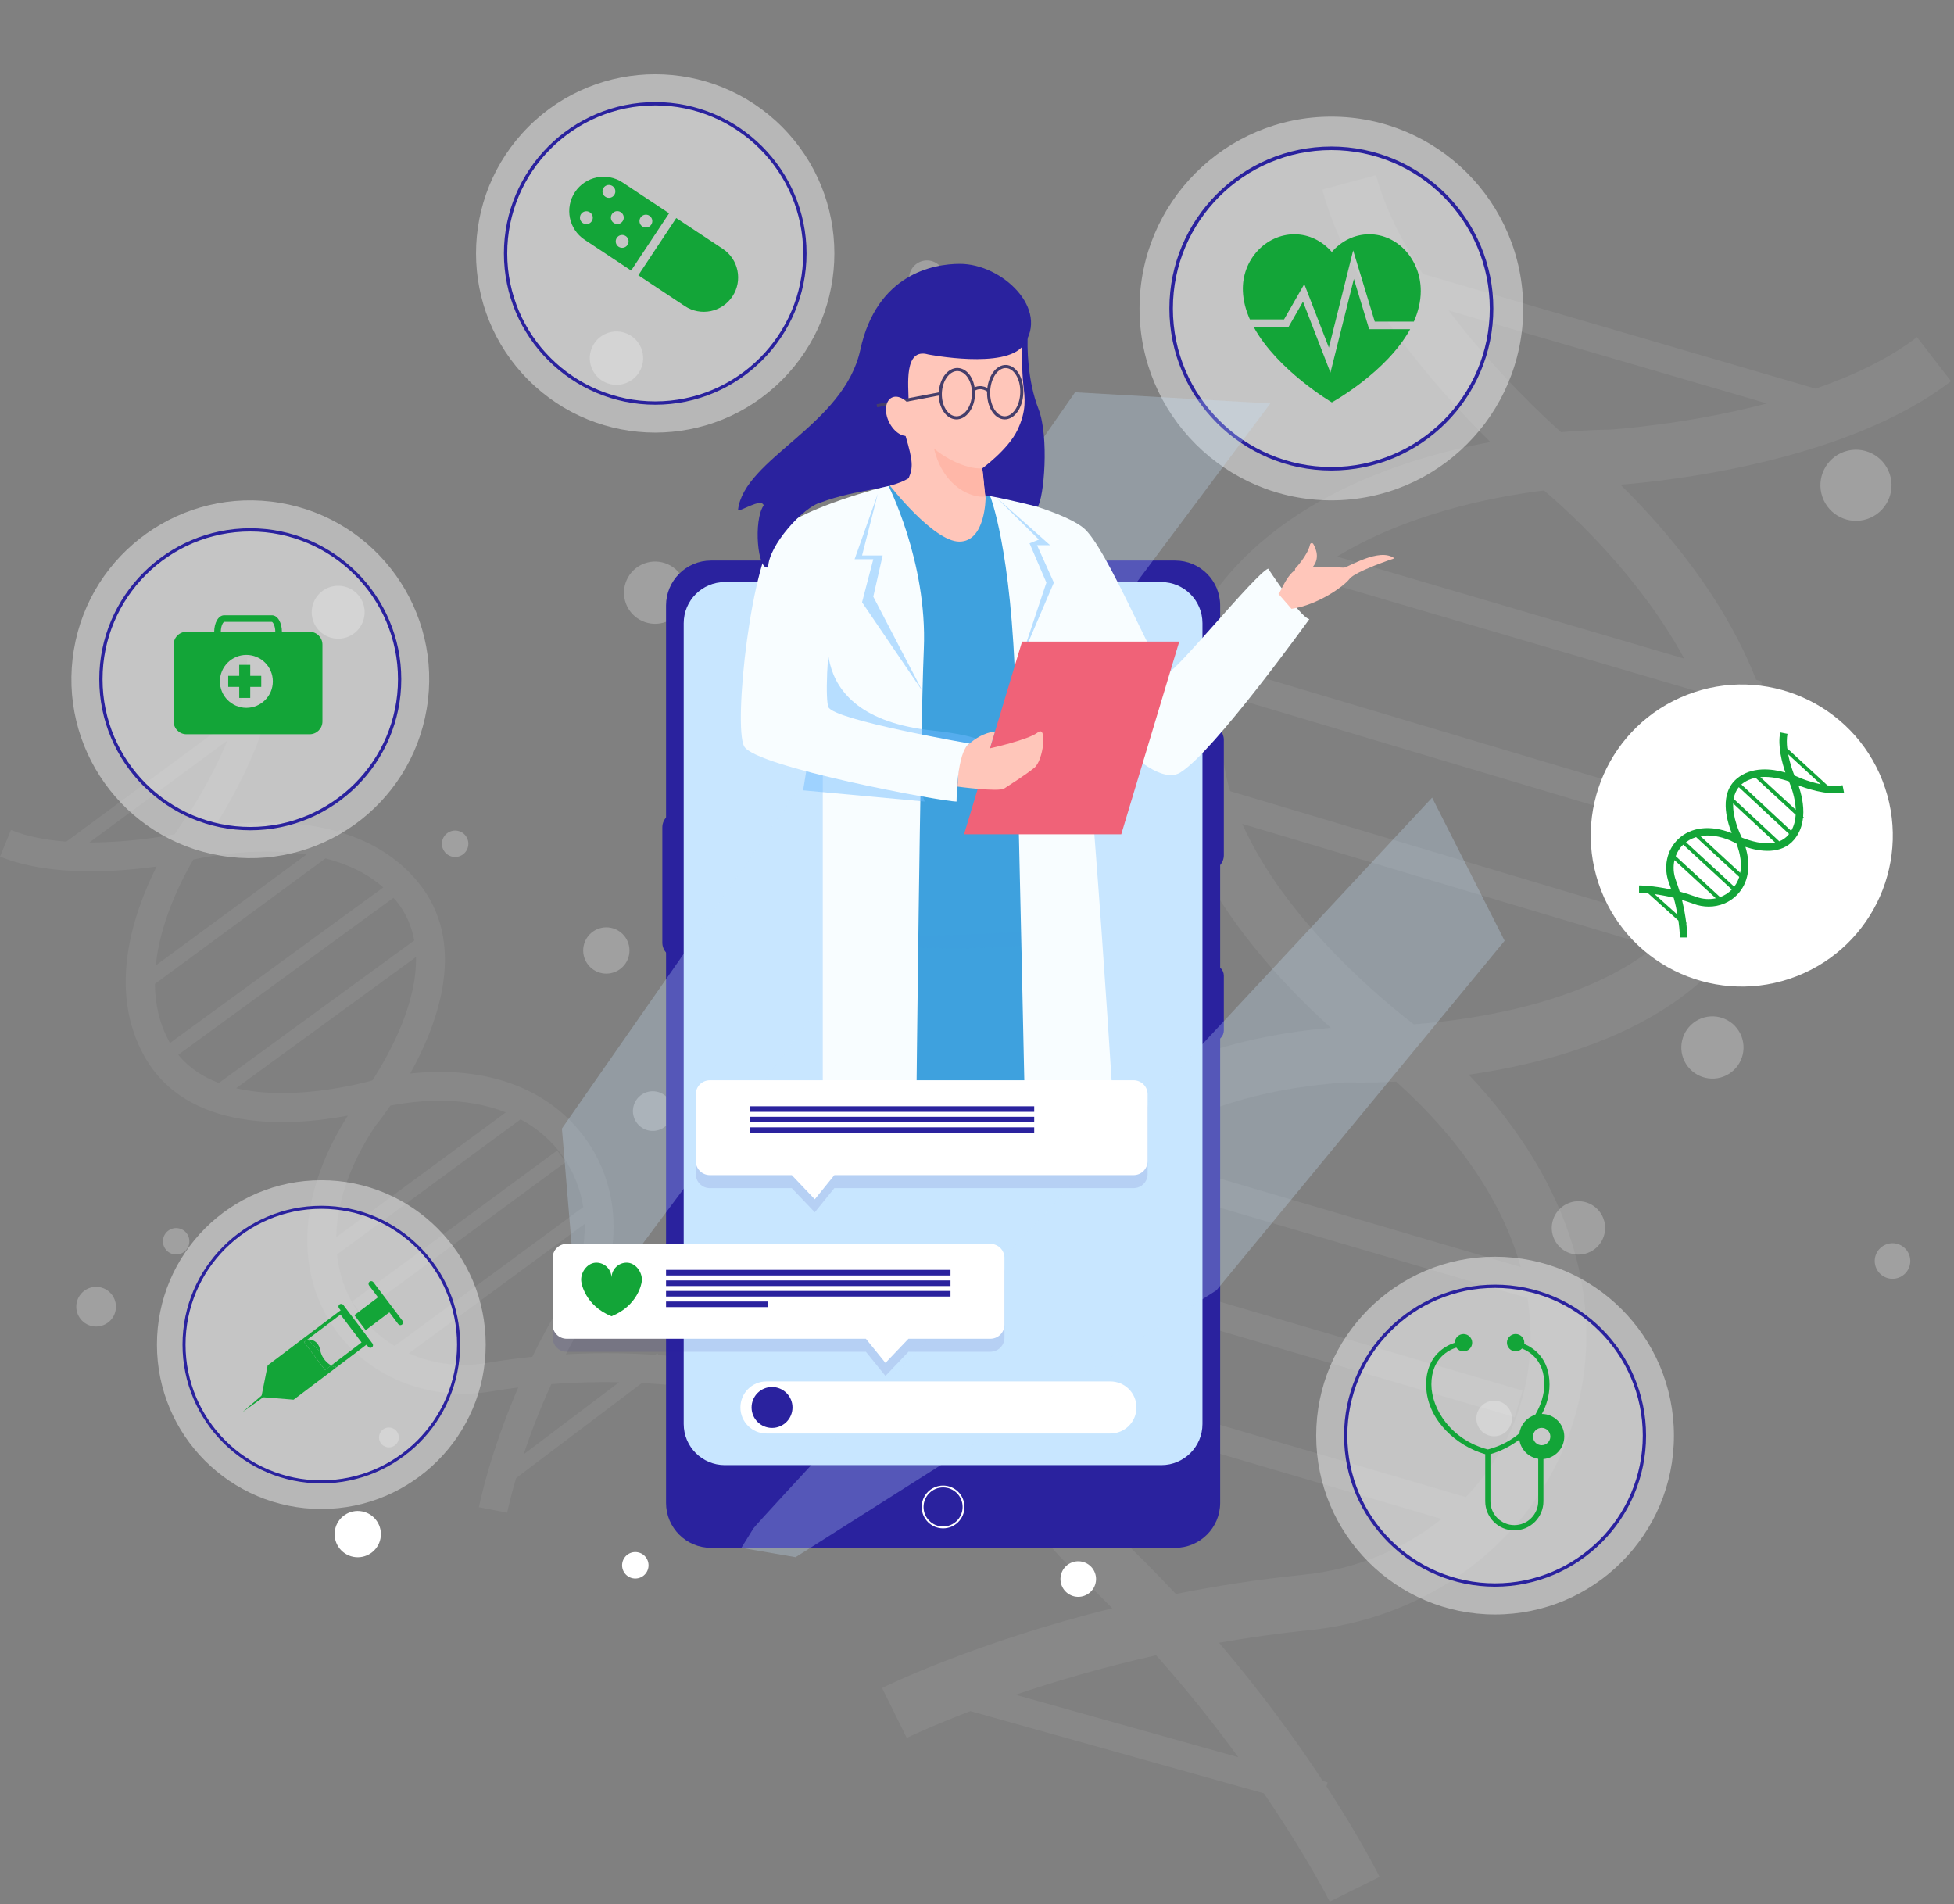 <svg width="511" height="498" viewBox="0 0 511 498" fill="none" xmlns="http://www.w3.org/2000/svg">
<rect x="0" y="0" width="511" height="498" fill="#808080" stroke="none"/>
<g opacity="0.25">
<path opacity="0.25" d="M510.22 99.687L501.32 88.157C493.87 93.897 484.49 98.267 474.81 101.637L372.12 71.637C366.74 63.357 362.21 54.537 359.86 45.797L345.79 49.567C352.91 76.117 375.99 101.987 389.74 115.587C362.48 120.717 325.04 133.997 309.81 168.397C291.68 209.397 326.16 249.007 348.04 268.787C303.21 272.607 270.86 293.447 259.06 326.397C248.64 355.507 257.34 388.767 281.22 411.127C284.57 414.267 287.76 417.427 290.86 420.587C255.29 429.417 232.02 440.757 230.67 441.427L237.13 454.487C237.29 454.407 243.35 451.467 253.77 447.477L330.52 468.987C341.84 485.587 347.63 497.077 347.74 497.307L360.79 490.837C360.38 489.997 355.78 480.827 346.9 467.167L347.2 466.087L345.94 465.737C339.22 455.507 330.18 442.977 318.81 429.597C326.31 428.287 334.13 427.157 342.26 426.337C352.68 425.277 362.54 422.397 371.44 417.987C390.34 408.637 404.9 392.437 411.27 372.407C420.9 342.097 410.99 309.437 384.1 281.047C413.78 276.777 454.3 263.907 463.45 225.767C467.3 209.707 465.25 194.307 460.2 180.317L460.82 178.227L459.26 177.767C450.77 156.077 435.28 138.047 423.78 126.757C434.96 125.877 482.52 121.037 510.22 99.687ZM341.97 150.867L444.67 181.047C448.92 191.127 451.5 201.967 450.69 213.167L322.87 175.017C322.97 174.777 323.04 174.537 323.15 174.297C327.43 164.617 334.13 156.997 341.97 150.867ZM323.82 459.527L265.6 443.207C275.73 439.757 288.17 436.067 302.34 432.877C310.65 442.207 317.79 451.257 323.82 459.527ZM340.81 411.817C329.05 413.007 317.89 414.767 307.5 416.837C302.43 411.407 296.99 405.927 291.18 400.487C280.89 390.847 274.11 378.787 271.11 366.107L376.99 397.227C367.01 405.187 354.52 410.437 340.81 411.817ZM397.4 367.977C394.57 376.887 389.7 384.857 383.33 391.507L269.68 358.107C268.73 349.107 269.68 339.977 272.78 331.317C276.12 321.977 281.61 313.817 288.89 306.967L399.46 339.467C400.96 349.107 400.34 358.717 397.4 367.977ZM397.69 331.337L295.61 301.337C309.78 290.967 329.02 284.587 352.01 283.047C353.55 283.097 358.34 283.187 365.1 282.857C381.97 297.997 393.01 314.627 397.69 331.337ZM369.73 267.887C361.52 261.577 336.13 240.667 324.87 215.457L432.68 247.647C414.8 261.917 387.49 266.467 369.73 267.887ZM438.86 241.877L321.7 206.897C319.29 198.777 318.61 190.357 320.61 181.947L449.57 220.447C449.44 221.077 449.43 221.707 449.28 222.347C447.43 230.077 443.74 236.517 438.86 241.877ZM349.67 145.547C367.5 134.677 388.96 130.117 403.76 128.257C411.2 134.567 428.95 151.017 440.44 172.227L349.67 145.547ZM408.24 113.017C404.4 109.597 390.91 97.147 378.83 81.197L462.07 105.507C440.61 111.137 421.04 112.347 420.98 112.347C420.2 112.357 415.42 112.377 408.24 113.017Z" fill="white"/>
<path opacity="0.25" d="M274.499 327.347L272.448 334.332L396.118 370.64L398.169 363.655L274.499 327.347Z" fill="white"/>
</g>
<path opacity="0.25" d="M261.16 135.347C262.01 137.077 261.31 139.167 259.58 140.017C257.85 140.867 255.76 140.167 254.91 138.437C254.06 136.707 254.76 134.617 256.49 133.767C258.21 132.907 260.3 133.617 261.16 135.347Z" fill="white"/>
<path opacity="0.25" d="M178.62 151.377C180.61 155.407 178.96 160.287 174.93 162.287C170.9 164.277 166.02 162.627 164.02 158.607C162.03 154.577 163.68 149.697 167.7 147.697C171.74 145.697 176.63 147.347 178.62 151.377Z" fill="white"/>
<path opacity="0.25" d="M455.12 270.317C457.11 274.347 455.46 279.227 451.44 281.227C447.41 283.217 442.53 281.567 440.53 277.537C438.54 273.507 440.19 268.627 444.22 266.627C448.24 264.637 453.12 266.287 455.12 270.317Z" fill="white"/>
<path opacity="0.25" d="M167.47 90.567C169.18 94.017 167.77 98.207 164.31 99.917C160.86 101.627 156.67 100.217 154.96 96.757C153.25 93.307 154.67 89.117 158.12 87.407C161.58 85.697 165.76 87.117 167.47 90.567Z" fill="white"/>
<path opacity="0.25" d="M394.91 368.887C396.05 371.187 395.11 373.977 392.8 375.117C390.5 376.257 387.71 375.317 386.57 373.007C385.43 370.707 386.37 367.917 388.68 366.777C390.98 365.637 393.77 366.577 394.91 368.887Z" fill="white"/>
<path opacity="0.25" d="M488.364 135.707C493.226 134.051 495.825 128.766 494.169 123.904C492.512 119.043 487.228 116.444 482.366 118.1C477.504 119.757 474.905 125.041 476.562 129.903C478.218 134.765 483.502 137.364 488.364 135.707Z" fill="white"/>
<path opacity="0.25" d="M246.58 70.697C247.72 72.997 246.78 75.787 244.47 76.927C242.17 78.067 239.38 77.127 238.24 74.817C237.1 72.517 238.04 69.727 240.35 68.587C242.65 67.447 245.44 68.387 246.58 70.697Z" fill="white"/>
<path d="M286.15 410.877C287.29 413.177 286.35 415.967 284.04 417.107C281.74 418.247 278.95 417.307 277.81 414.997C276.67 412.697 277.61 409.907 279.92 408.767C282.23 407.637 285.02 408.577 286.15 410.877Z" fill="white"/>
<path opacity="0.25" d="M268.43 315.227C269.28 316.957 268.58 319.047 266.85 319.897C265.12 320.747 263.03 320.047 262.18 318.317C261.33 316.587 262.03 314.497 263.76 313.647C265.49 312.797 267.58 313.507 268.43 315.227Z" fill="white"/>
<path opacity="0.25" d="M449.66 206.847C450.8 209.147 449.86 211.937 447.55 213.077C445.25 214.217 442.46 213.277 441.32 210.967C440.18 208.667 441.12 205.877 443.43 204.737C445.73 203.597 448.52 204.537 449.66 206.847Z" fill="white"/>
<path opacity="0.25" d="M419.04 318.017C420.75 321.467 419.34 325.657 415.88 327.367C412.43 329.077 408.24 327.667 406.53 324.207C404.82 320.757 406.24 316.567 409.69 314.857C413.14 313.147 417.33 314.557 419.04 318.017Z" fill="white"/>
<path opacity="0.25" d="M499.09 327.707C500.23 330.007 499.29 332.797 496.98 333.937C494.68 335.077 491.89 334.137 490.75 331.827C489.61 329.527 490.55 326.737 492.86 325.597C495.16 324.457 497.95 325.397 499.09 327.707Z" fill="white"/>
<g opacity="0.25">
<path opacity="0.25" d="M72.15 172.017L64.61 172.067C64.64 176.927 63.5 182.157 61.86 187.207L17.34 220.087C12.24 219.707 7.19 218.807 2.86 217.037L0 224.007C13.16 229.387 31.04 227.997 40.95 226.597C34.52 239.427 28.26 258.997 37.65 276.047C48.85 296.357 75.96 294.567 90.95 291.757C78.48 311.407 76.92 331.257 86.79 346.437C95.51 359.847 111.93 366.687 128.61 363.857C130.95 363.457 133.25 363.137 135.52 362.847C128.01 380.257 125.39 393.387 125.24 394.157L132.64 395.587C132.66 395.497 133.34 392.077 134.97 386.537L167.87 361.677C178.25 362.217 184.79 363.437 184.92 363.457L186.35 356.057C185.88 355.967 180.66 354.977 172.25 354.357L171.9 353.897L171.36 354.307C165.04 353.867 157.05 353.667 147.98 354.157C149.79 350.657 151.77 347.087 153.98 343.477C156.81 338.857 158.71 333.897 159.69 328.847C161.76 318.137 159.65 307.067 153.4 298.177C143.94 284.717 127.39 278.567 107.28 280.737C114.82 267.177 122.22 246.467 109.38 230.757C103.98 224.147 96.99 220.157 89.66 217.857L88.99 216.947L88.31 217.447C76.72 214.147 64.45 214.877 56.2 216.067C59.36 211.197 72.26 190.107 72.15 172.017ZM40.51 257.307L85.11 224.487C90.59 225.897 95.86 228.227 100.22 232.077L44.47 272.737C44.4 272.617 44.32 272.517 44.26 272.397C41.62 267.597 40.58 262.457 40.51 257.307ZM161.89 361.477L136.93 380.327C138.69 375.077 141.06 368.797 144.19 361.967C150.63 361.477 156.59 361.367 161.89 361.477ZM147.57 339.537C144.38 344.747 141.6 349.897 139.2 354.817C135.38 355.207 131.42 355.727 127.36 356.417C120.17 357.637 113.08 356.647 106.92 353.907L152.9 320.067C153.05 326.677 151.3 333.457 147.57 339.537ZM147.25 302.507C150.03 306.467 151.79 310.967 152.53 315.667L103.18 351.987C99.18 349.557 95.72 346.307 93.12 342.317C90.32 338.017 88.69 333.197 88.14 328.057L136.15 292.717C140.6 295.127 144.36 298.397 147.25 302.507ZM132.26 290.907L87.93 323.527C88.1 314.447 91.5 304.527 98.07 294.577C98.57 293.957 100.11 292.017 102.09 289.127C113.61 286.937 123.92 287.597 132.26 290.907ZM97.38 282.537C92.21 283.947 75.65 287.837 61.75 284.577L108.78 250.277C109.04 262.117 102.36 274.787 97.38 282.537ZM108.33 245.937L57.23 283.207C53.13 281.657 49.45 279.297 46.62 275.837L102.87 234.807C103.09 235.057 103.34 235.257 103.56 235.517C106.16 238.707 107.65 242.247 108.33 245.937ZM40.73 252.467C41.84 241.717 46.69 231.457 50.56 224.787C55.49 223.707 67.82 221.547 80.15 223.457L40.73 252.467ZM45.69 218.167C43.08 218.677 33.73 220.327 23.38 220.307L59.47 193.657C55.07 204.257 49.43 212.687 49.41 212.717C49.16 213.037 47.68 215.007 45.69 218.167Z" fill="white"/>
<path opacity="0.25" d="M145.711 300.855L92.013 340.389L94.248 343.425L147.946 303.891L145.711 300.855Z" fill="white"/>
</g>
<path d="M94.7 395.247C97.98 395.877 100.13 399.057 99.5 402.337C98.87 405.617 95.69 407.767 92.41 407.137C89.13 406.507 86.98 403.327 87.61 400.047C88.24 396.757 91.42 394.607 94.7 395.247Z" fill="white"/>
<path opacity="0.25" d="M159.71 242.617C162.99 243.247 165.14 246.427 164.51 249.707C163.88 252.987 160.7 255.137 157.42 254.507C154.14 253.877 151.99 250.697 152.62 247.417C153.25 244.127 156.43 241.987 159.71 242.617Z" fill="white"/>
<path opacity="0.25" d="M26.12 336.617C28.93 337.157 30.77 339.887 30.23 342.697C29.69 345.507 26.96 347.347 24.15 346.807C21.34 346.267 19.5 343.537 20.04 340.727C20.59 337.917 23.31 336.077 26.12 336.617Z" fill="white"/>
<path opacity="0.25" d="M190.93 322.657C192.81 323.017 194.03 324.837 193.67 326.707C193.31 328.587 191.49 329.807 189.62 329.447C187.74 329.087 186.52 327.267 186.88 325.397C187.24 323.527 189.05 322.297 190.93 322.657Z" fill="white"/>
<path opacity="0.25" d="M95.335 160.666C95.642 156.856 92.803 153.519 88.993 153.212C85.183 152.904 81.846 155.743 81.539 159.553C81.231 163.363 84.071 166.7 87.88 167.007C91.69 167.315 95.027 164.475 95.335 160.666Z" fill="white"/>
<path opacity="0.25" d="M46.72 321.217C48.6 321.577 49.82 323.397 49.46 325.267C49.1 327.147 47.28 328.367 45.41 328.007C43.53 327.647 42.31 325.827 42.67 323.957C43.03 322.077 44.85 320.857 46.72 321.217Z" fill="white"/>
<path d="M166.8 405.947C168.68 406.307 169.9 408.127 169.54 409.997C169.18 411.877 167.36 413.097 165.49 412.737C163.61 412.377 162.39 410.557 162.75 408.687C163.11 406.817 164.92 405.587 166.8 405.947Z" fill="white"/>
<path opacity="0.25" d="M102.2 373.357C103.61 373.627 104.53 374.987 104.26 376.397C103.99 377.807 102.63 378.727 101.22 378.457C99.81 378.187 98.89 376.827 99.16 375.417C99.43 373.997 100.79 373.077 102.2 373.357Z" fill="white"/>
<path opacity="0.25" d="M119.68 217.257C121.56 217.617 122.78 219.437 122.42 221.307C122.06 223.187 120.24 224.407 118.37 224.047C116.49 223.687 115.27 221.867 115.63 219.997C115.99 218.127 117.8 216.897 119.68 217.257Z" fill="white"/>
<path opacity="0.25" d="M171.69 285.467C174.5 286.007 176.35 288.737 175.8 291.547C175.26 294.357 172.53 296.197 169.72 295.657C166.91 295.117 165.07 292.387 165.61 289.577C166.15 286.757 168.88 284.917 171.69 285.467Z" fill="white"/>
<path opacity="0.25" d="M213.49 242.447C215.37 242.807 216.59 244.627 216.23 246.497C215.87 248.377 214.05 249.597 212.18 249.237C210.3 248.877 209.08 247.057 209.44 245.187C209.8 243.307 211.61 242.077 213.49 242.447Z" fill="white"/>
<path opacity="0.2" d="M171.35 105.397C192.961 105.397 210.48 87.878 210.48 66.267C210.48 44.656 192.961 27.137 171.35 27.137C149.739 27.137 132.22 44.656 132.22 66.267C132.22 87.878 149.739 105.397 171.35 105.397Z" fill="white"/>
<path opacity="0.43" d="M204.48 99.404C222.78 81.104 222.78 51.435 204.48 33.135C186.18 14.835 156.51 14.835 138.21 33.135C119.911 51.435 119.911 81.104 138.21 99.404C156.51 117.704 186.18 117.704 204.48 99.404Z" fill="white"/>
<path d="M171.35 105.837C149.53 105.837 131.78 88.087 131.78 66.267C131.78 44.447 149.53 26.697 171.35 26.697C193.17 26.697 210.92 44.447 210.92 66.267C210.92 88.087 193.17 105.837 171.35 105.837ZM171.35 27.567C150.01 27.567 132.65 44.927 132.65 66.267C132.65 87.607 150.01 104.967 171.35 104.967C192.69 104.967 210.05 87.607 210.05 66.267C210.05 44.927 192.69 27.567 171.35 27.567Z" fill="#2A229E"/>
<path opacity="0.2" d="M348.17 122.577C371.311 122.577 390.07 103.818 390.07 80.677C390.07 57.537 371.311 38.777 348.17 38.777C325.029 38.777 306.27 57.537 306.27 80.677C306.27 103.818 325.029 122.577 348.17 122.577Z" fill="white"/>
<path opacity="0.43" d="M348.17 130.847C375.878 130.847 398.34 108.385 398.34 80.677C398.34 52.969 375.878 30.507 348.17 30.507C320.462 30.507 298 52.969 298 80.677C298 108.385 320.462 130.847 348.17 130.847Z" fill="white"/>
<path d="M348.17 123.037C324.81 123.037 305.81 104.037 305.81 80.677C305.81 57.317 324.81 38.317 348.17 38.317C371.53 38.317 390.53 57.317 390.53 80.677C390.53 104.037 371.53 123.037 348.17 123.037ZM348.17 39.247C325.32 39.247 306.73 57.837 306.73 80.687C306.73 103.537 325.32 122.127 348.17 122.127C371.02 122.127 389.6 103.537 389.6 80.687C389.6 57.837 371.02 39.247 348.17 39.247Z" fill="#2A229E"/>
<path d="M179.09 80.047C183.22 82.787 188.8 81.657 191.54 77.517C194.28 73.387 193.15 67.807 189.01 65.067L176.85 57.017L166.93 71.987L179.09 80.047Z" fill="#13A538"/>
<path d="M174.98 55.777L162.81 47.717C158.68 44.977 153.1 46.107 150.36 50.247C147.62 54.377 148.75 59.957 152.89 62.697L165.05 70.757L174.98 55.777ZM157.84 49.127C158.35 48.347 159.4 48.137 160.17 48.657C160.95 49.167 161.16 50.217 160.64 50.987C160.13 51.767 159.08 51.977 158.31 51.457C157.54 50.947 157.32 49.907 157.84 49.127ZM167.51 56.887C168.02 56.117 169.07 55.897 169.84 56.417C170.61 56.927 170.83 57.977 170.31 58.747C169.8 59.527 168.75 59.737 167.98 59.217C167.21 58.707 167 57.657 167.51 56.887ZM160.04 55.967C160.55 55.187 161.6 54.977 162.37 55.497C163.14 56.007 163.36 57.057 162.84 57.827C162.33 58.607 161.28 58.817 160.51 58.297C159.73 57.787 159.52 56.747 160.04 55.967ZM151.94 55.997C152.45 55.217 153.5 55.007 154.27 55.527C155.05 56.037 155.26 57.087 154.74 57.857C154.23 58.637 153.18 58.847 152.41 58.327C151.64 57.817 151.43 56.767 151.94 55.997ZM161.3 62.197C161.81 61.427 162.86 61.207 163.63 61.727C164.41 62.237 164.62 63.287 164.1 64.057C163.59 64.827 162.54 65.047 161.77 64.527C161 64.017 160.79 62.967 161.3 62.197Z" fill="#13A538"/>
<path opacity="0.2" d="M84.03 387.527C103.857 387.527 119.93 371.454 119.93 351.627C119.93 331.8 103.857 315.727 84.03 315.727C64.203 315.727 48.13 331.8 48.13 351.627C48.13 371.454 64.203 387.527 84.03 387.527Z" fill="white"/>
<path opacity="0.43" d="M84.03 394.617C107.773 394.617 127.02 375.37 127.02 351.627C127.02 327.884 107.773 308.637 84.03 308.637C60.287 308.637 41.04 327.884 41.04 351.627C41.04 375.37 60.287 394.617 84.03 394.617Z" fill="white"/>
<path d="M84.03 387.927C64.01 387.927 47.73 371.647 47.73 351.627C47.73 331.617 64.01 315.327 84.03 315.327C104.04 315.327 120.33 331.607 120.33 351.627C120.33 371.637 104.04 387.927 84.03 387.927ZM84.03 316.117C64.45 316.117 48.52 332.047 48.52 351.627C48.52 371.207 64.45 387.127 84.03 387.127C103.61 387.127 119.53 371.197 119.53 351.627C119.53 332.047 103.61 316.117 84.03 316.117Z" fill="#2A229E"/>
<path d="M63.39 369.317L69.24 364.237L69.67 364.797L63.39 369.317Z" fill="#13A538"/>
<path d="M86.59 357.087L85.01 358.277L79.5 350.977L80.41 350.287L89.04 343.767L94.55 351.067L87.08 356.717L87.98 357.577L96.42 351.207L89.64 342.227L70 357.057L68.34 365.357L76.78 366.037L87.88 357.657C87.54 357.567 87.08 357.387 86.59 357.087Z" fill="#13A538"/>
<path d="M83.86 353.607L80.42 350.287L79.51 350.977L85.02 358.277L86.6 357.087C85.54 356.457 84.35 355.327 83.86 353.607Z" fill="#13A538"/>
<path d="M86.59 357.087C87.08 357.387 87.54 357.567 87.88 357.657L87.98 357.587L87.08 356.727L86.59 357.087Z" fill="#13A538"/>
<path d="M83.73 353.077C83.16 349.987 80.42 350.297 80.42 350.297L83.86 353.617C83.81 353.437 83.76 353.257 83.73 353.077Z" fill="#13A538"/>
<path d="M96.28 352.197L88.65 342.097C88.42 341.787 88.48 341.347 88.79 341.117C89.1 340.887 89.54 340.947 89.78 341.257L97.41 351.357C97.64 351.667 97.58 352.107 97.27 352.347C96.95 352.567 96.51 352.507 96.28 352.197Z" fill="#13A538"/>
<path d="M104.14 346.257L96.51 336.157C96.28 335.847 96.34 335.407 96.65 335.167C96.96 334.937 97.4 334.997 97.64 335.307L105.27 345.407C105.5 345.717 105.44 346.157 105.13 346.397C104.81 346.637 104.37 346.567 104.14 346.257Z" fill="#13A538"/>
<path d="M102.369 342.77L99.404 338.843L92.668 343.929L95.633 347.856L102.369 342.77Z" fill="#13A538"/>
<path opacity="0.2" d="M103.372 186.989C108.539 166.044 95.748 144.877 74.803 139.71C53.859 134.544 32.692 147.334 27.525 168.279C22.359 189.223 35.149 210.39 56.094 215.557C77.038 220.724 98.205 207.933 103.372 186.989Z" fill="white"/>
<path opacity="0.43" d="M111.595 185.361C115.863 159.879 98.666 135.762 73.184 131.494C47.702 127.226 23.585 144.423 19.317 169.905C15.049 195.387 32.246 219.504 57.728 223.772C83.21 228.04 107.327 210.843 111.595 185.361Z" fill="white"/>
<path d="M65.45 217.127C43.67 217.127 25.96 199.407 25.96 177.637C25.96 155.867 43.68 138.147 65.45 138.147C87.23 138.147 104.94 155.867 104.94 177.637C104.94 199.407 87.23 217.127 65.45 217.127ZM65.45 138.997C44.15 138.997 26.82 156.327 26.82 177.627C26.82 198.927 44.15 216.257 65.45 216.257C86.75 216.257 104.08 198.927 104.08 177.627C104.08 156.327 86.75 138.997 65.45 138.997Z" fill="#2A229E"/>
<path d="M68.32 176.747H65.44V173.867H62.56V176.747H59.68V179.627H62.56V182.517H65.44V179.627H68.32V176.747Z" fill="#13A538"/>
<path d="M80.98 165.217H48.75C46.91 165.217 45.41 166.717 45.41 168.557V188.677C45.41 190.517 46.91 192.017 48.75 192.017H80.98C82.82 192.017 84.32 190.517 84.32 188.677V168.557C84.32 166.717 82.82 165.217 80.98 165.217ZM64.43 185.107C60.61 185.107 57.51 182.007 57.51 178.187C57.51 174.367 60.61 171.267 64.43 171.267C68.25 171.267 71.35 174.367 71.35 178.187C71.35 182.007 68.25 185.107 64.43 185.107Z" fill="#13A538"/>
<path d="M73.73 166.947H72V165.307C72 163.577 71.32 162.627 71.1 162.627H58.64C58.41 162.627 57.74 163.577 57.74 165.307V166.947H56.01V165.307C56.01 162.797 57.14 160.897 58.64 160.897H71.1C72.6 160.897 73.73 162.797 73.73 165.307V166.947Z" fill="#13A538"/>
<path d="M341.09 74.287L347.52 90.897L353.87 65.487L359.52 84.097H369.75C370.87 81.557 371.55 78.867 371.55 76.077C371.55 67.897 365.52 61.267 358.08 61.267C354.22 61.267 350.75 63.047 348.29 65.907C345.83 63.057 342.36 61.267 338.5 61.267C331.06 61.267 324.73 67.907 325.03 76.077C325.12 78.647 325.8 81.147 326.86 83.527H335.8L341.09 74.287Z" fill="#13A538"/>
<path d="M354.06 72.937L347.93 97.447L340.75 78.887L336.96 85.517H327.86C334.06 96.857 348.3 105.227 348.3 105.227C348.3 105.227 362.6 97.377 368.78 86.087H358.05L354.06 72.937Z" fill="#13A538"/>
<path d="M469.803 255.308C490.132 247.409 500.207 224.525 492.308 204.197C484.409 183.868 461.525 173.793 441.197 181.692C420.868 189.591 410.793 212.475 418.692 232.803C426.591 253.132 449.475 263.207 469.803 255.308Z" fill="white"/>
<path d="M482.236 207.242L481.856 205.342C480.626 205.582 479.246 205.552 477.896 205.382L467.396 195.722C467.246 194.412 467.226 193.092 467.456 191.912L465.556 191.532C464.836 195.122 466.066 199.582 466.906 202.022C463.346 201.022 458.086 200.392 454.236 203.602C449.646 207.432 451.426 214.202 452.866 217.862C447.286 215.672 442.186 216.242 438.826 219.482C435.856 222.342 434.936 226.832 436.466 230.922C436.686 231.492 436.876 232.062 437.056 232.622C432.286 231.572 428.836 231.552 428.636 231.552V233.492C428.656 233.492 429.556 233.502 431.036 233.642L438.936 240.752C439.306 243.402 439.316 245.122 439.316 245.152H441.256C441.256 245.032 441.246 243.662 440.996 241.502L441.096 241.392L440.966 241.272C440.766 239.652 440.426 237.622 439.866 235.352C440.836 235.642 441.846 235.962 442.866 236.352C444.176 236.842 445.526 237.082 446.846 237.082C449.656 237.082 452.356 236.012 454.296 233.992C457.236 230.942 457.986 226.452 456.456 221.472C460.256 222.712 465.856 223.572 469.206 219.562C470.616 217.872 471.286 215.912 471.506 213.942L471.706 213.732L471.546 213.582C471.816 210.492 471.026 207.422 470.326 205.392C471.696 205.922 477.666 208.152 482.236 207.242ZM459.106 203.402L469.596 213.082C469.506 214.542 469.176 215.982 468.416 217.272L455.396 205.152C455.426 205.132 455.446 205.102 455.476 205.082C456.556 204.192 457.806 203.672 459.106 203.402ZM438.686 239.212L432.696 233.822C434.106 234.012 435.816 234.302 437.696 234.762C438.136 236.362 438.456 237.872 438.686 239.212ZM443.536 234.522C442.056 233.972 440.626 233.522 439.256 233.152C438.966 232.202 438.646 231.232 438.276 230.232C437.616 228.472 437.516 226.632 437.906 224.932L448.716 234.912C447.056 235.272 445.256 235.162 443.536 234.522ZM452.896 232.622C452.026 233.522 450.976 234.182 449.826 234.602L438.226 223.892C438.646 222.762 439.296 221.722 440.186 220.872C441.136 219.952 442.276 219.302 443.556 218.912L454.846 229.332C454.436 230.582 453.796 231.692 452.896 232.622ZM455.096 228.262L444.676 218.642C446.986 218.242 449.656 218.612 452.496 219.792C452.676 219.892 453.246 220.182 454.076 220.542C455.186 223.352 455.526 225.992 455.096 228.262ZM455.506 219.032C454.896 217.792 453.096 213.792 453.246 210.112L464.226 220.332C461.246 220.982 457.716 219.912 455.506 219.032ZM465.306 220.012L453.376 208.902C453.566 207.792 453.986 206.742 454.726 205.852L467.856 218.082C467.806 218.152 467.766 218.222 467.706 218.292C467.026 219.112 466.206 219.662 465.306 220.012ZM460.346 203.222C463.116 202.972 465.956 203.702 467.836 204.352C468.356 205.542 469.496 208.562 469.616 211.772L460.346 203.222ZM469.266 202.802C469.006 202.162 468.136 199.882 467.636 197.262L476.146 205.092C473.246 204.492 470.836 203.482 470.836 203.482C470.736 203.432 470.166 203.152 469.266 202.802Z" fill="#13A538"/>
<path d="M440.658 220L440 220.713L453.175 232.871L453.833 232.158L440.658 220Z" fill="#13A538"/>
<path opacity="0.2" d="M422.777 398.103C435.314 380.548 431.247 356.152 413.691 343.614C396.136 331.077 371.74 335.144 359.203 352.7C346.665 370.255 350.733 394.651 368.288 407.188C385.843 419.726 410.239 415.659 422.777 398.103Z" fill="white"/>
<path opacity="0.43" d="M390.98 422.207C416.816 422.207 437.76 401.263 437.76 375.427C437.76 349.591 416.816 328.647 390.98 328.647C365.144 328.647 344.2 349.591 344.2 375.427C344.2 401.263 365.144 422.207 390.98 422.207Z" fill="white"/>
<path d="M390.98 414.927C369.2 414.927 351.49 397.207 351.49 375.437C351.49 353.667 369.21 335.947 390.98 335.947C412.76 335.947 430.47 353.667 430.47 375.437C430.47 397.207 412.75 414.927 390.98 414.927ZM390.98 336.797C369.68 336.797 352.35 354.127 352.35 375.427C352.35 396.727 369.68 414.057 390.98 414.057C412.28 414.057 429.61 396.727 429.61 375.427C429.61 354.127 412.28 336.797 390.98 336.797Z" fill="#2A229E"/>
<path d="M409.08 375.667C409.08 372.417 406.46 369.787 403.22 369.767C404.37 367.637 405.22 365.057 405.22 362.037C405.22 355.207 401.02 352.467 398.6 351.447C398.61 351.337 398.63 351.237 398.63 351.127C398.63 349.877 397.61 348.857 396.36 348.857C395.11 348.857 394.09 349.877 394.09 351.127C394.09 352.377 395.11 353.397 396.36 353.397C397.02 353.397 397.61 353.107 398.03 352.657C400.11 353.487 403.86 355.827 403.86 362.027C403.86 364.577 403.04 367.387 401.47 370.007C399.3 370.667 397.66 372.537 397.34 374.837C395.13 376.707 392.37 378.197 389.1 379.047C379.51 376.567 374.33 368.457 374.33 362.037C374.33 355.047 379.11 352.947 380.86 352.417C381.27 353.017 381.95 353.407 382.73 353.407C383.98 353.407 385 352.387 385 351.137C385 349.887 383.98 348.867 382.73 348.867C381.48 348.867 380.46 349.877 380.46 351.137C378.39 351.797 372.96 354.277 372.96 362.047C372.96 367.557 375.78 371.647 378.15 374.107C380.95 377.007 384.66 379.237 388.41 380.287V392.597C388.41 396.797 391.82 400.207 396.02 400.207C400.22 400.207 403.63 396.797 403.63 392.597V381.557C406.67 381.317 409.08 378.767 409.08 375.667ZM396.02 398.837C392.58 398.837 389.77 396.037 389.77 392.587V380.277C392.41 379.537 395.03 378.207 397.33 376.477C397.69 379.057 399.7 381.097 402.27 381.497V392.597C402.26 396.037 399.46 398.837 396.02 398.837ZM403.17 377.937C401.92 377.937 400.9 376.917 400.9 375.667C400.9 374.417 401.92 373.397 403.17 373.397C404.42 373.397 405.44 374.417 405.44 375.667C405.44 376.917 404.43 377.937 403.17 377.937Z" fill="#13A538"/>
<path d="M307.32 404.777H185.94C179.45 404.777 174.18 399.517 174.18 393.017V158.347C174.18 151.857 179.44 146.587 185.94 146.587H307.33C313.82 146.587 319.09 151.847 319.09 158.347V393.027C319.08 399.517 313.82 404.777 307.32 404.777Z" fill="#2A229E"/>
<path d="M316.16 227.547V189.617C318.31 189.617 320.05 191.357 320.05 193.507V223.657C320.05 225.807 318.31 227.547 316.16 227.547Z" fill="#2A229E"/>
<path d="M177.1 212.477V250.407C174.95 250.407 173.21 248.667 173.21 246.517V216.367C173.21 214.217 174.95 212.477 177.1 212.477Z" fill="#2A229E"/>
<path d="M317.23 272.287H316.16V252.347H317.23C318.79 252.347 320.05 253.607 320.05 255.167V269.467C320.05 271.017 318.79 272.287 317.23 272.287Z" fill="#2A229E"/>
<path d="M303.7 383.147H189.56C183.62 383.147 178.8 378.327 178.8 372.387V162.977C178.8 157.037 183.62 152.217 189.56 152.217H303.7C309.64 152.217 314.46 157.037 314.46 162.977V372.387C314.46 378.327 309.64 383.147 303.7 383.147Z" fill="#C8E6FF"/>
<path opacity="0.27" d="M146.95 295.137L281.15 102.587L332.21 105.507L151.33 347.647L146.95 295.137Z" fill="#C8E6FF"/>
<path opacity="0.27" d="M197.04 399.677C199.47 396.277 374.52 208.587 374.52 208.587L393.48 246.027L318.11 337.437L208.05 407.227L193.88 404.777" fill="#C8E6FF"/>
<path d="M251.98 394.087C251.98 397.037 249.59 399.437 246.63 399.437C243.68 399.437 241.28 397.047 241.28 394.087C241.28 391.137 243.67 388.737 246.63 388.737C249.59 388.737 251.98 391.127 251.98 394.087Z" stroke="white" stroke-width="0.486" stroke-miterlimit="10"/>
<path opacity="0.11" d="M259.01 328.687H148.19C146.17 328.687 144.52 330.327 144.52 332.357V349.827C144.52 351.847 146.16 353.497 148.19 353.497H226.44L231.56 359.817L237.58 353.497H259.01C261.03 353.497 262.68 351.857 262.68 349.827V332.357C262.68 330.327 261.04 328.687 259.01 328.687Z" fill="#2A229E"/>
<path d="M259.01 325.287H148.19C146.17 325.287 144.52 326.927 144.52 328.957V346.427C144.52 348.447 146.16 350.097 148.19 350.097H226.44L231.56 356.417L237.58 350.097H259.01C261.03 350.097 262.68 348.457 262.68 346.427V328.957C262.68 326.927 261.04 325.287 259.01 325.287Z" fill="white"/>
<path d="M290.39 374.877H200.44C196.68 374.877 193.63 371.827 193.63 368.067C193.63 364.307 196.68 361.257 200.44 361.257H290.39C294.15 361.257 297.2 364.307 297.2 368.067C297.2 371.827 294.15 374.877 290.39 374.877Z" fill="white"/>
<path d="M207.25 368.067C207.25 371.017 204.86 373.417 201.9 373.417C198.95 373.417 196.55 371.027 196.55 368.067C196.55 365.117 198.94 362.717 201.9 362.717C204.85 362.727 207.25 365.117 207.25 368.067Z" fill="#2A229E"/>
<path d="M167.86 334.637C167.86 332.447 166.08 330.197 163.89 330.197C161.78 330.197 160.05 331.847 159.93 333.937H159.92H159.91C159.79 331.857 158.07 330.197 155.95 330.197C153.76 330.197 151.98 332.437 151.98 334.637C151.98 334.897 152.01 335.157 152.06 335.407C152.06 335.407 152.92 341.407 159.92 344.217C166.92 341.417 167.78 335.407 167.78 335.407C167.83 335.157 167.86 334.897 167.86 334.637Z" fill="#13A538"/>
<path d="M248.57 332.087H174.18V333.547H248.57V332.087Z" fill="#2A229E"/>
<path d="M248.57 334.847H174.18V336.307H248.57V334.847Z" fill="#2A229E"/>
<path d="M248.57 337.597H174.18V339.057H248.57V337.597Z" fill="#2A229E"/>
<path d="M200.92 340.357H174.18V341.817H200.92V340.357Z" fill="#2A229E"/>
<path d="M243.721 299.026H270.461V297.566H243.721V299.026Z" fill="#2A229E"/>
<path d="M280.502 256.597L277.563 286.447H232.546L227.162 246.321L258.975 241.43C258.965 241.43 285.876 238.984 280.502 256.597Z" fill="#3EA1DE"/>
<path opacity="0.5" d="M285.876 244.359C286.43 246.231 228.621 252.682 219.322 241.913C203.964 224.13 281.961 231.155 285.876 244.359Z" fill="#3EA1DE"/>
<path d="M253.097 127.403C253.097 127.403 276.093 134.257 277.08 141.1C278.056 147.954 277.08 242.89 277.08 242.89C277.08 242.89 232.063 246.805 227.161 242.89C222.27 238.975 216.393 134.74 220.801 131.318C225.209 127.896 241.352 125.45 241.352 125.45L253.097 127.403Z" fill="#3EA1DE"/>
<path d="M232.053 126.427C232.053 126.427 242.57 146.736 241.594 169.733C240.617 192.73 239.631 289.628 239.631 289.628L215.165 283.761V148.699C215.165 148.699 219.07 135.333 232.053 126.427Z" fill="#F8FDFF"/>
<path opacity="0.47" d="M241.835 209.618L210.022 206.679L217.852 159.216C217.852 159.216 207.083 187.114 243.787 191.029C280.793 194.974 240.718 206.538 240.718 206.538" fill="#6FBCFF"/>
<path d="M258.803 129.325C258.803 129.325 264.6 143.304 265.577 181.478C266.553 219.651 268.022 289.628 268.022 289.628L291.019 287.675C291.019 287.675 282.696 151.144 277.322 140.869C271.937 130.583 258.803 129.325 258.803 129.325Z" fill="#F8FDFF"/>
<path d="M258.723 129.124C258.723 129.124 276.828 133.039 283.189 137.93C289.549 142.821 302.764 176.587 305.209 176.104C307.655 175.611 328.206 150.168 331.638 148.699C331.638 148.699 339.961 161.42 342.407 161.913C342.407 161.913 317.447 196.655 308.641 202.039C299.835 207.424 278.791 178.056 278.791 178.056L258.723 129.124Z" fill="#F8FDFF"/>
<path d="M338.663 148.749C338.663 148.749 341.984 145.257 342.588 142.409C342.678 141.986 343.232 141.896 343.453 142.268C344.339 143.808 345.315 146.606 342.648 148.94C338.733 152.362 338.663 148.749 338.663 148.749Z" fill="#FFC6BA"/>
<path d="M334.325 155.301C334.818 155.301 336.771 148.941 340.193 148.447C343.614 147.954 350.468 148.447 351.444 148.447C352.421 148.447 360.744 143.063 364.659 146.002C364.659 146.002 354.383 149.424 352.914 151.386C351.444 153.339 344.591 158.24 337.747 159.216" fill="#FFC6BA"/>
<path opacity="0.47" d="M229.587 129.073L225.44 145.267H230.824L228.379 156.036L241.251 180.753L225.44 157.505L228.379 146.243H223.488L229.587 129.073Z" fill="#6FBCFF"/>
<path opacity="0.47" d="M260.434 129.979L274.624 142.58H271.203L275.601 152.362L266.794 172.913L273.648 152.362L269.24 142.087L271.686 141.111L260.434 129.979Z" fill="#6FBCFF"/>
<path d="M308.39 167.781H267.287L252.111 218.182H293.223L308.39 167.781Z" fill="#F06278"/>
<path d="M250.892 197.389C250.892 197.389 254.365 192.025 260.212 191.28L258.883 195.699C258.883 195.699 268.998 193.474 271.444 191.512C273.889 189.559 272.913 198.849 270.467 200.811C268.022 202.764 264.107 205.219 262.637 206.196C261.168 207.172 250.399 205.702 250.399 205.702L250.892 197.389Z" fill="#FFC6BA"/>
<path d="M231.801 127.161C231.801 127.161 210.273 132.546 203.419 138.906C196.566 145.267 191.675 189.801 194.613 195.185C197.552 200.57 246.243 209.618 250.158 209.618C250.158 209.618 250.158 196.403 253.58 194.451C253.58 194.451 218.103 188.332 216.634 184.91C215.164 181.478 217.127 137.437 231.801 127.161Z" fill="#F8FDFF"/>
<path d="M271.564 106.9C268.722 99.636 268.537 90.713 268.801 87.16C268.142 87.687 266.668 88.819 266.037 89.134C265.247 89.529 267.616 100.583 267.616 106.11C267.616 110.532 258.931 116.112 254.588 118.349C254.588 118.612 253.877 127.161 254.193 129.372C256.088 128.74 266.362 131.322 271.363 132.507C273.018 130.279 274.407 114.164 271.564 106.9Z" fill="#2A229E"/>
<path d="M267.221 90.714C267.221 91.083 267.221 97.03 267.616 100.583C268.011 104.137 268.518 107.295 266.093 112.427C263.668 117.559 256.879 122.48 256.879 122.48C256.879 122.48 257.25 126.684 257.746 130.193C257.746 130.193 257.737 141.642 250.887 141.642C244.038 141.642 232.479 126.684 232.479 126.684C232.479 126.684 240.721 118.328 233.764 108.306C226.795 98.285 251.163 77.779 266.093 90.306" fill="#FFC6BA"/>
<path d="M242.744 92.687C242.744 92.687 262.93 96.652 267.616 90.318C274.602 80.872 262.089 69 251.035 69C243.929 69 229.257 71.764 224.978 91.503C220.7 111.242 194.579 119.928 193 133.351C193.345 134.042 199.122 130.062 199.712 132.167C196.948 136.115 198.13 149.463 200.896 148.353C200.896 142.826 209.976 132.562 214.714 131.377C224.189 127.824 232.744 128.131 237.612 125.061C238.796 122.297 238.796 120.718 236.822 114.006C235.713 112.822 233.124 110.058 233.124 110.058V104.137L237.612 104.926C237.612 100.978 236.282 90.836 242.744 92.687Z" fill="#2A229E"/>
<path d="M245.907 102.823C245.792 106.308 247.64 109.188 250.041 109.267C252.442 109.337 254.478 106.565 254.582 103.081C254.697 99.596 252.849 96.716 250.448 96.636C248.058 96.567 246.022 99.339 245.907 102.823Z" stroke="#453E6B" stroke-width="0.809" stroke-miterlimit="10"/>
<path d="M258.54 102.421C258.426 106.123 260.273 109.183 262.674 109.268C265.076 109.341 267.111 106.396 267.216 102.694C267.33 98.992 265.483 95.931 263.082 95.847C260.691 95.774 258.655 98.719 258.54 102.421Z" stroke="#453E6B" stroke-width="0.809" stroke-miterlimit="10"/>
<path d="M245.902 102.952L229.321 106.11" stroke="#453E6B" stroke-width="0.809" stroke-miterlimit="10"/>
<path d="M258.536 102.163C258.536 102.163 256.621 100.56 254.588 101.921" stroke="#453E6B" stroke-width="0.809" stroke-miterlimit="10"/>
<path d="M232.516 110.41C233.853 113.113 236.332 114.62 238.05 113.769C239.78 112.917 240.091 110.042 238.765 107.338C237.428 104.635 234.949 103.128 233.231 103.979C231.501 104.831 231.178 107.706 232.516 110.41Z" fill="#FFC6BA"/>
<path d="M256.879 122.479C252.244 122.785 246.331 119.188 244.251 117.28C246.747 127.659 254.353 130.253 257.621 129.872C257.473 128.6 257.235 124.616 256.879 122.479Z" fill="#FFB7A8"/>
<path opacity="0.11" d="M185.63 285.897H296.45C298.47 285.897 300.12 287.537 300.12 289.567V307.037C300.12 309.057 298.48 310.707 296.45 310.707H218.2L213.08 317.027L207.06 310.707H185.63C183.61 310.707 181.96 309.067 181.96 307.037V289.567C181.96 287.537 183.6 285.897 185.63 285.897Z" fill="#2A229E"/>
<path d="M185.63 282.497H296.45C298.47 282.497 300.12 284.137 300.12 286.167V303.637C300.12 305.657 298.48 307.307 296.45 307.307H218.2L213.08 313.627L207.06 307.307H185.63C183.61 307.307 181.96 305.667 181.96 303.637V286.167C181.96 284.137 183.6 282.497 185.63 282.497Z" fill="white"/>
<path d="M196.07 290.764H270.46V289.304H196.07V290.764Z" fill="#2A229E"/>
<path d="M196.07 293.515H270.46V292.055H196.07V293.515Z" fill="#2A229E"/>
<path d="M196.07 296.275H270.46V294.815H196.07V296.275Z" fill="#2A229E"/>
</svg>
